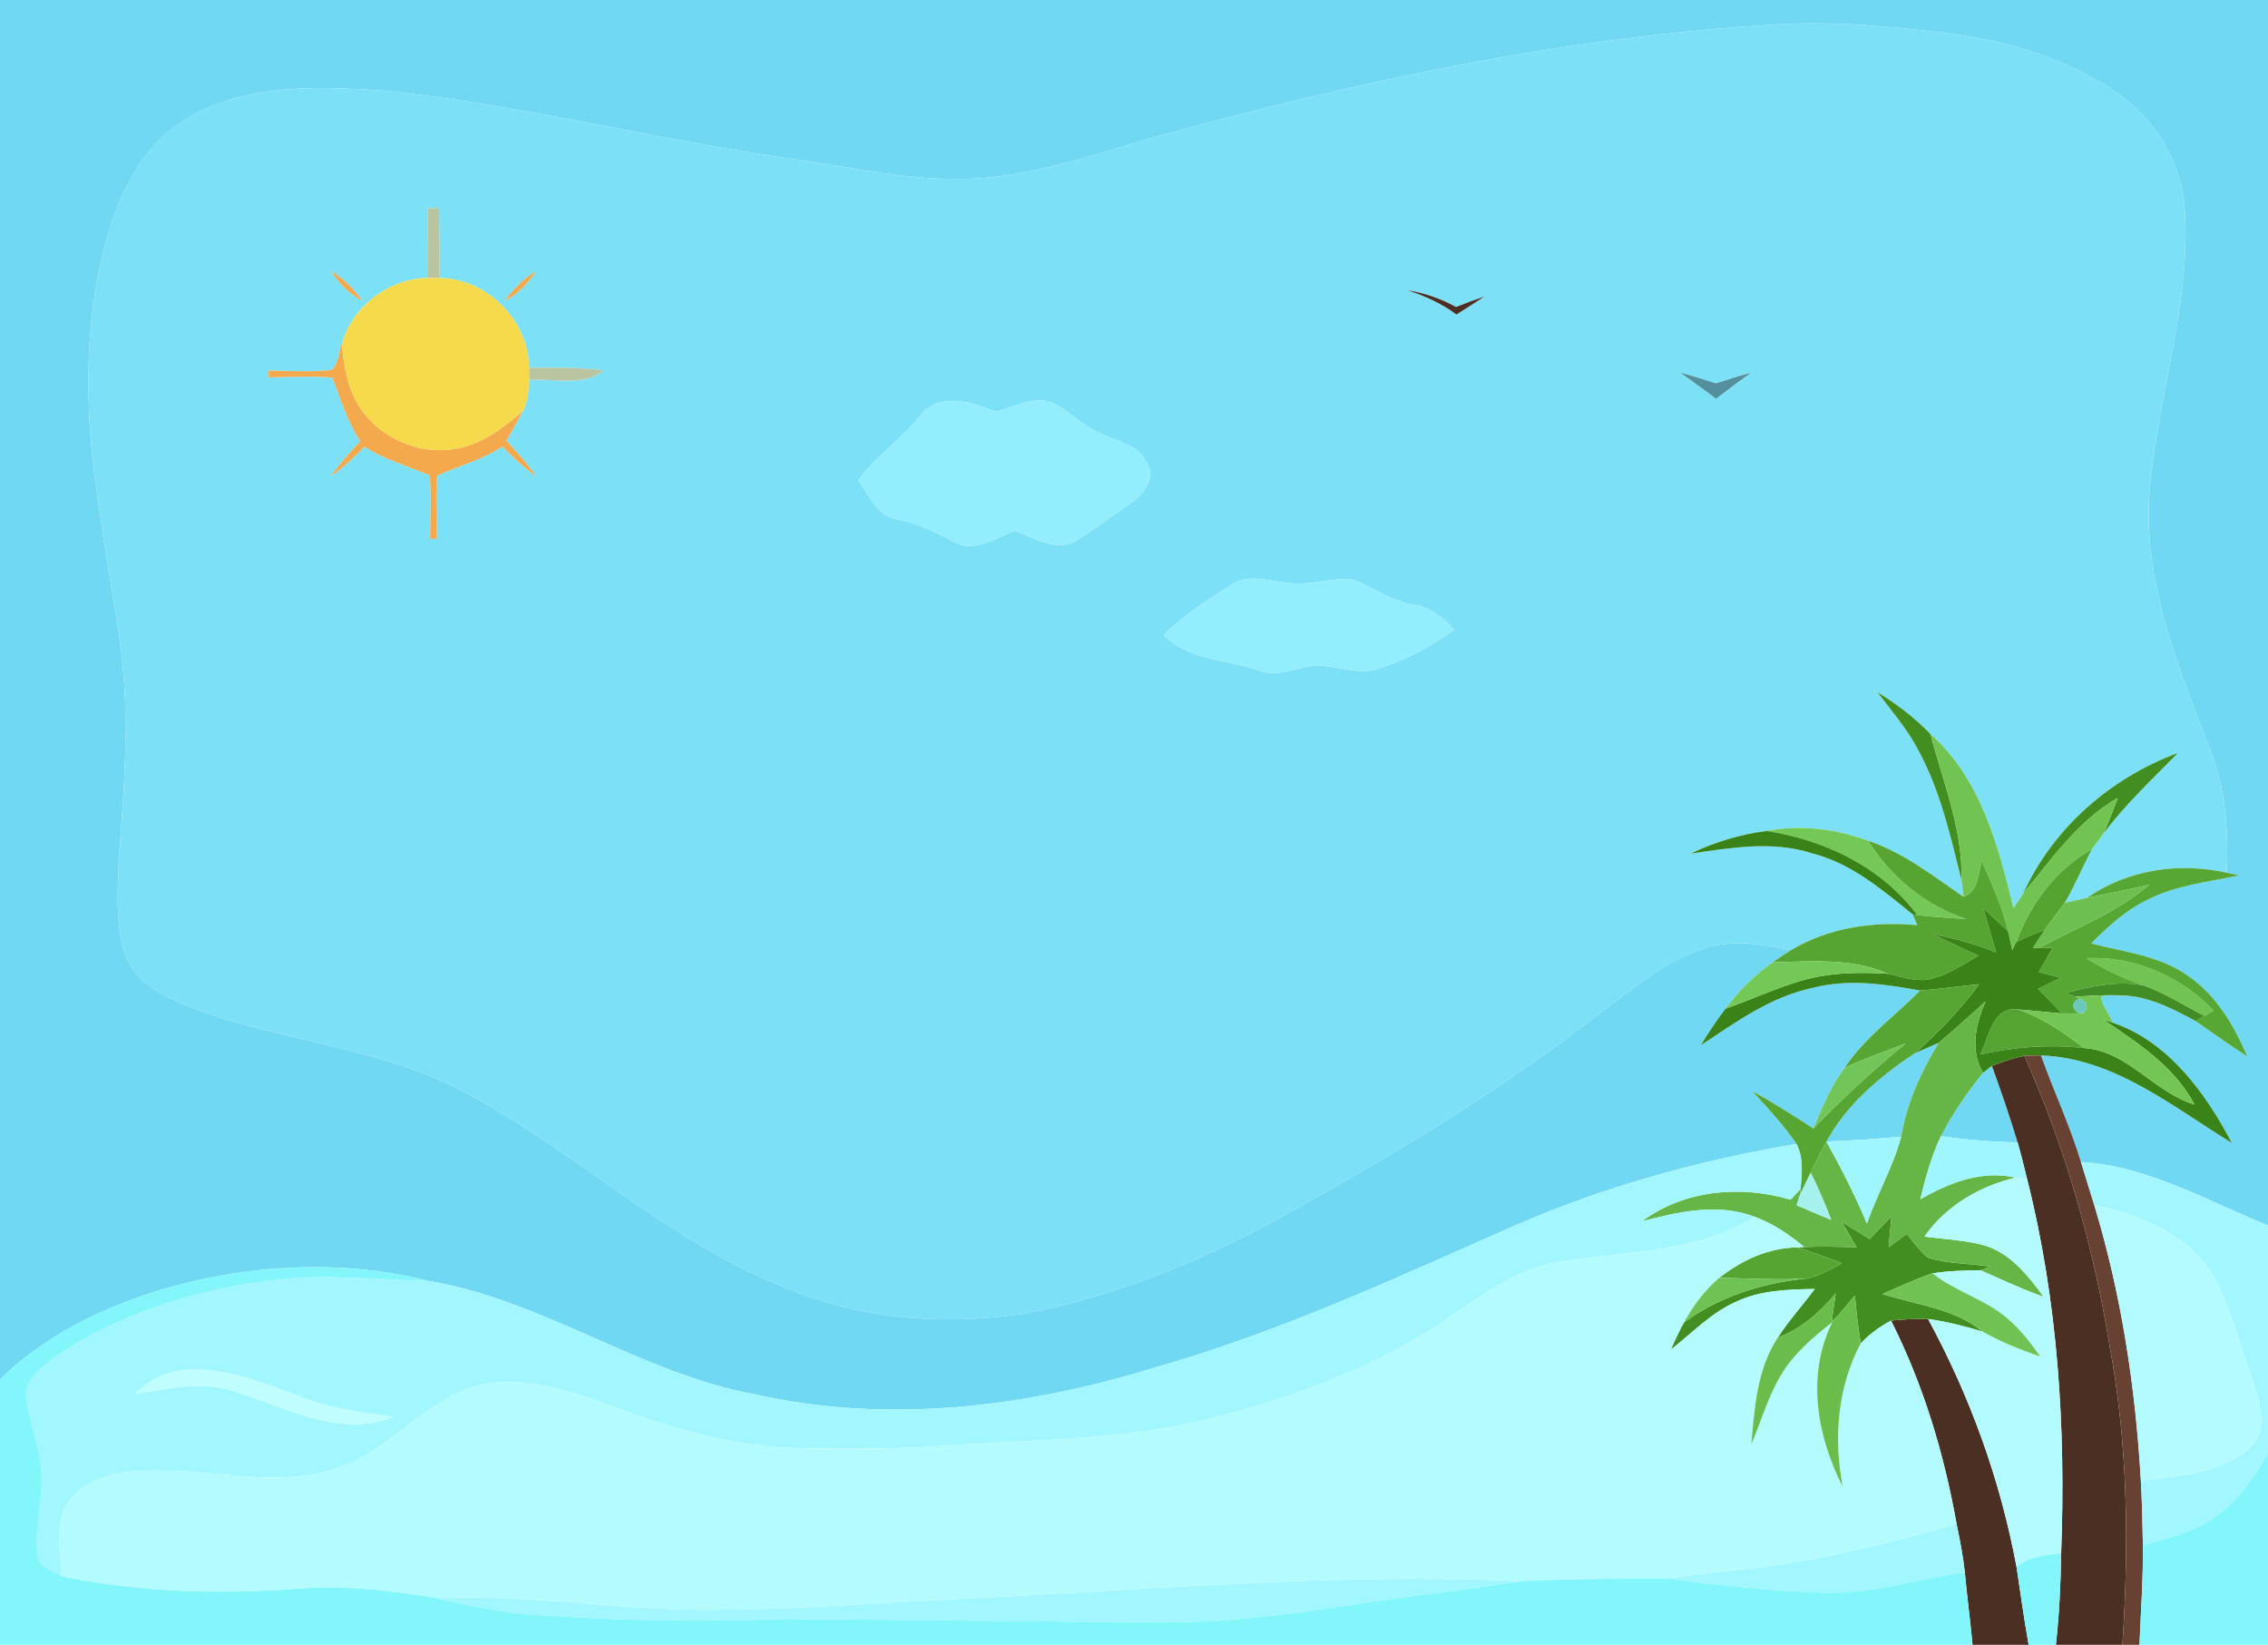 <?xml version="1.0" encoding="UTF-8" ?>
<!DOCTYPE svg PUBLIC "-//W3C//DTD SVG 1.1//EN" "http://www.w3.org/Graphics/SVG/1.1/DTD/svg11.dtd">
<svg width="382pt" height="277pt" viewBox="0 0 382 277" version="1.1" xmlns="http://www.w3.org/2000/svg">
<g id="#71d8f4ff">
<path fill="#71d8f4" opacity="1.00" d=" M 0.00 0.00 L 382.00 0.00 L 382.00 206.37 C 371.74 202.24 361.76 196.35 350.49 195.68 C 348.64 189.56 345.90 183.76 343.76 177.74 C 356.06 178.16 365.89 186.34 375.91 192.48 C 371.44 184.03 365.26 175.45 355.84 172.22 C 355.30 170.70 354.03 169.42 353.89 167.80 C 355.61 167.43 357.40 167.74 359.15 167.77 C 362.97 168.31 366.44 170.14 369.80 171.95 C 372.70 173.94 375.53 176.04 378.51 177.91 C 376.30 172.73 373.31 167.63 368.58 164.37 C 363.80 160.92 357.77 160.34 352.23 158.88 C 355.02 156.06 357.99 153.32 361.60 151.58 C 366.42 149.06 371.91 148.56 377.15 147.41 C 376.62 147.30 375.56 147.08 375.03 146.97 C 375.38 139.83 374.86 132.55 372.12 125.87 C 366.93 112.47 361.20 98.62 361.96 83.96 C 363.02 67.85 368.89 52.24 368.02 35.98 C 367.74 28.04 363.45 20.56 357.02 15.99 C 347.65 9.28 336.15 6.34 324.83 5.22 C 316.25 4.27 307.60 3.57 298.97 4.13 C 264.52 6.18 230.56 13.25 197.33 22.32 C 185.38 25.49 173.56 30.25 161.01 30.13 C 151.94 30.18 143.08 28.11 134.15 26.87 C 111.23 23.69 88.74 17.87 65.72 15.35 C 54.57 14.57 42.56 13.88 32.41 19.44 C 24.66 23.55 20.27 31.81 18.05 39.99 C 13.79 55.01 14.31 70.91 16.80 86.19 C 18.28 97.79 21.19 109.25 21.11 121.01 C 21.29 129.01 20.56 136.99 20.00 144.97 C 19.81 150.27 19.40 155.78 21.13 160.89 C 22.80 165.41 27.43 167.70 31.61 169.42 C 46.99 175.45 64.14 176.19 78.80 184.21 C 98.09 194.56 114.18 210.58 135.10 217.92 C 146.92 222.36 159.87 223.07 172.29 221.26 C 185.94 218.73 199.02 213.68 211.35 207.35 C 231.97 196.20 252.22 184.18 270.70 169.69 C 276.14 165.67 281.56 161.09 288.25 159.37 C 292.67 158.25 297.25 159.08 301.61 160.04 C 300.58 160.69 299.57 161.36 298.59 162.06 C 295.54 164.22 292.83 166.84 290.63 169.86 C 289.13 171.84 287.75 173.91 286.47 176.03 C 292.37 172.12 298.29 167.82 305.37 166.35 C 311.32 164.80 317.47 165.72 323.41 166.81 C 319.15 171.13 314.09 174.71 310.69 179.83 C 308.38 182.91 306.91 186.51 305.42 190.04 C 302.05 187.85 298.66 185.70 295.15 183.74 C 297.72 186.62 300.41 189.42 302.58 192.64 C 286.33 195.39 270.34 199.77 255.22 206.36 C 235.45 215.06 215.78 224.24 194.95 230.17 C 173.20 236.93 149.71 239.90 127.27 234.84 C 107.97 231.32 91.65 219.03 72.28 215.73 C 57.23 211.95 41.18 212.93 26.40 217.42 C 16.72 220.46 7.32 225.14 0.00 232.29 L 0.00 0.00 Z" />
<path fill="#71d8f4" opacity="1.00" d=" M 322.55 177.35 C 323.88 176.77 325.21 176.19 326.55 175.61 C 323.57 180.50 321.17 185.75 320.21 191.43 C 316.03 191.81 311.83 192.09 307.63 192.25 C 311.05 185.94 316.66 181.26 322.55 177.35 Z" />
<path fill="#71d8f4" opacity="1.00" d=" M 334.00 180.66 C 334.38 180.37 335.13 179.79 335.50 179.50 C 337.05 183.76 338.52 188.05 339.83 192.39 C 335.51 192.30 331.19 191.97 326.91 191.33 C 328.88 187.53 331.31 183.98 334.00 180.66 Z" />
</g>
<g id="#7ce0f7ff">
<path fill="#7ce0f7" opacity="1.00" d=" M 197.33 22.32 C 230.56 13.25 264.52 6.18 298.97 4.13 C 307.60 3.57 316.25 4.27 324.83 5.22 C 336.15 6.34 347.65 9.28 357.02 15.99 C 363.45 20.56 367.74 28.04 368.02 35.98 C 368.89 52.24 363.02 67.85 361.96 83.96 C 361.20 98.62 366.93 112.47 372.12 125.87 C 374.86 132.55 375.38 139.83 375.03 146.97 C 366.99 145.17 358.37 146.44 351.54 151.19 C 350.29 151.49 349.04 151.77 347.78 152.03 C 349.47 149.10 350.77 145.98 352.35 142.99 C 353.01 142.12 353.67 141.24 354.31 140.36 C 358.00 135.40 362.55 131.19 366.85 126.79 C 355.52 130.98 345.80 139.41 340.77 150.48 C 340.21 151.30 339.67 152.12 339.13 152.95 C 336.56 142.40 333.61 131.11 325.15 123.62 C 322.52 120.87 319.46 118.57 316.23 116.57 C 318.55 119.66 321.11 122.61 322.94 126.04 C 326.76 132.91 328.49 140.66 330.38 148.23 C 330.46 148.92 330.63 150.32 330.72 151.02 C 325.58 147.54 320.65 143.57 314.66 141.60 C 309.21 139.56 303.26 138.84 297.53 139.94 C 293.10 140.51 288.78 141.82 284.76 143.75 C 291.52 142.78 298.55 141.53 305.23 143.71 C 311.80 145.37 317.01 149.83 322.15 153.98 C 322.34 154.44 322.73 155.34 322.92 155.80 C 315.58 155.11 308.01 156.20 301.61 160.04 C 297.25 159.08 292.67 158.25 288.25 159.37 C 281.56 161.09 276.14 165.67 270.70 169.69 C 252.22 184.18 231.97 196.20 211.35 207.35 C 199.02 213.68 185.94 218.73 172.29 221.26 C 159.87 223.07 146.92 222.36 135.10 217.92 C 114.18 210.58 98.09 194.56 78.80 184.21 C 64.14 176.19 46.99 175.45 31.61 169.42 C 27.43 167.70 22.80 165.41 21.13 160.89 C 19.40 155.78 19.81 150.27 20.00 144.97 C 20.56 136.99 21.29 129.01 21.11 121.01 C 21.19 109.25 18.28 97.79 16.80 86.19 C 14.31 70.91 13.79 55.01 18.05 39.99 C 20.27 31.81 24.66 23.55 32.41 19.44 C 42.56 13.88 54.57 14.57 65.72 15.35 C 88.74 17.87 111.23 23.69 134.15 26.87 C 143.08 28.11 151.94 30.18 161.01 30.13 C 173.56 30.25 185.38 25.49 197.33 22.32 M 72.08 35.07 C 72.03 38.98 71.99 42.90 71.98 46.81 C 65.47 46.96 59.33 51.61 57.59 57.91 C 57.04 59.37 57.03 61.17 55.86 62.32 C 52.33 62.68 48.78 62.45 45.25 62.41 C 45.25 62.70 45.26 63.27 45.26 63.55 C 48.83 63.50 52.40 63.32 55.97 63.59 C 57.42 67.21 58.46 71.02 60.68 74.29 C 58.94 76.18 57.18 78.07 55.73 80.21 C 57.80 78.75 59.63 77.01 61.41 75.22 C 64.79 77.45 68.74 78.46 72.39 80.08 C 72.68 83.63 72.49 87.19 72.44 90.74 C 72.73 90.74 73.29 90.75 73.58 90.75 C 73.53 87.20 73.34 83.64 73.63 80.09 C 77.29 78.49 81.21 77.41 84.61 75.21 C 86.39 77.00 88.22 78.74 90.28 80.20 C 88.83 78.04 87.05 76.14 85.28 74.23 C 86.27 72.54 87.22 70.83 88.15 69.10 C 88.86 67.49 89.08 65.72 89.15 63.99 C 93.32 63.67 98.17 65.20 101.70 62.39 C 97.53 61.82 93.32 61.93 89.12 61.95 C 89.01 53.96 82.06 46.94 74.05 46.82 C 74.04 42.89 74.01 38.96 73.95 35.03 C 73.49 35.04 72.55 35.06 72.08 35.07 M 55.77 45.63 C 57.06 47.73 58.85 49.50 61.02 50.68 C 59.64 48.65 57.85 46.93 55.77 45.63 M 85.00 50.70 C 87.18 49.53 88.97 47.77 90.26 45.66 C 88.18 46.96 86.39 48.68 85.00 50.70 M 237.05 48.88 C 239.99 49.84 242.83 51.10 245.31 52.97 C 246.88 51.96 248.47 50.98 250.01 49.93 C 248.40 50.47 246.82 51.07 245.24 51.70 C 242.69 50.29 239.93 49.33 237.05 48.88 M 282.99 62.75 C 285.01 64.21 287.06 65.64 289.04 67.15 C 290.97 65.65 292.94 64.20 294.93 62.76 C 292.92 63.28 290.97 63.94 289.00 64.56 C 287.01 63.91 285.01 63.29 282.99 62.75 M 154.99 69.98 C 151.94 74.04 147.44 76.70 144.55 80.90 C 146.40 83.41 147.76 87.04 151.28 87.48 C 154.59 88.22 157.67 89.62 160.64 91.22 C 164.07 93.20 167.72 90.62 170.89 89.34 C 174.11 90.49 177.80 93.00 181.19 91.09 C 184.44 89.07 187.53 86.78 190.66 84.58 C 192.68 83.16 194.77 80.39 193.12 77.95 C 191.83 74.93 188.32 74.37 185.66 73.12 C 182.42 71.94 180.16 69.12 177.05 67.73 C 173.90 66.79 170.80 68.41 167.86 69.36 C 163.84 67.80 158.19 65.84 154.99 69.98 M 207.51 98.45 C 203.45 100.95 199.41 103.61 195.97 106.92 C 200.26 111.24 206.65 111.04 212.07 112.91 C 215.95 114.41 219.73 111.39 223.65 112.24 C 226.36 112.52 229.13 113.52 231.83 112.70 C 236.53 111.29 240.92 108.96 244.88 106.07 C 243.05 103.98 240.84 102.18 237.98 101.83 C 234.14 101.23 231.08 98.64 227.45 97.50 C 223.84 97.34 220.29 98.73 216.68 98.11 C 213.66 97.88 210.26 96.55 207.51 98.45 Z" />
</g>
<g id="#b9c4a0ff">
<path fill="#b9c4a0" opacity="1.00" d=" M 72.08 35.07 C 72.55 35.06 73.49 35.04 73.95 35.03 C 74.01 38.96 74.04 42.89 74.05 46.82 C 73.54 46.82 72.50 46.81 71.98 46.81 C 71.99 42.90 72.03 38.98 72.08 35.07 Z" />
</g>
<g id="#f4a94dff">
<path fill="#f4a94d" opacity="1.00" d=" M 55.77 45.63 C 57.85 46.93 59.64 48.65 61.02 50.68 C 58.85 49.50 57.06 47.73 55.77 45.63 Z" />
<path fill="#f4a94d" opacity="1.00" d=" M 85.00 50.70 C 86.39 48.68 88.18 46.96 90.26 45.66 C 88.97 47.77 87.18 49.53 85.00 50.70 Z" />
<path fill="#f4a94d" opacity="1.00" d=" M 55.86 62.32 C 57.03 61.17 57.04 59.37 57.59 57.91 C 57.90 61.08 58.35 64.33 59.80 67.21 C 62.96 73.45 70.59 77.01 77.40 75.44 C 81.55 74.51 85.04 71.87 88.15 69.10 C 87.22 70.83 86.27 72.54 85.28 74.23 C 87.05 76.14 88.83 78.04 90.28 80.20 C 88.22 78.74 86.39 77.00 84.61 75.21 C 81.21 77.41 77.29 78.49 73.63 80.09 C 73.34 83.64 73.53 87.20 73.58 90.75 C 73.29 90.75 72.73 90.74 72.44 90.74 C 72.49 87.19 72.68 83.63 72.39 80.08 C 68.74 78.46 64.79 77.45 61.41 75.22 C 59.63 77.01 57.80 78.75 55.73 80.21 C 57.18 78.07 58.94 76.18 60.68 74.29 C 58.46 71.02 57.42 67.21 55.97 63.59 C 52.40 63.32 48.83 63.50 45.26 63.55 C 45.26 63.27 45.25 62.70 45.25 62.41 C 48.78 62.45 52.33 62.68 55.86 62.32 Z" />
</g>
<g id="#f7da4bff">
<path fill="#f7da4b" opacity="1.00" d=" M 57.59 57.91 C 59.33 51.61 65.47 46.96 71.98 46.81 C 72.50 46.81 73.54 46.82 74.05 46.82 C 82.06 46.94 89.01 53.96 89.12 61.95 C 89.13 62.46 89.14 63.48 89.15 63.99 C 89.08 65.72 88.86 67.49 88.15 69.10 C 85.04 71.87 81.55 74.51 77.40 75.44 C 70.59 77.01 62.96 73.45 59.80 67.21 C 58.35 64.33 57.90 61.08 57.59 57.91 Z" />
</g>
<g id="#4c2f23ff">
<path fill="#4c2f23" opacity="1.00" d=" M 237.05 48.88 C 239.93 49.33 242.69 50.29 245.24 51.70 C 246.82 51.07 248.40 50.47 250.01 49.93 C 248.47 50.98 246.88 51.96 245.31 52.97 C 242.83 51.10 239.99 49.84 237.05 48.88 Z" />
<path fill="#4c2f23" opacity="1.00" d=" M 335.50 179.50 C 337.28 178.81 339.09 178.22 340.95 177.79 C 347.91 193.36 352.60 209.89 355.33 226.71 C 358.43 243.27 358.59 260.23 357.48 277.00 L 346.27 277.00 C 346.86 271.87 347.09 266.72 347.16 261.56 C 347.96 240.44 346.62 219.08 341.42 198.53 C 340.92 196.48 340.41 194.42 339.83 192.39 C 338.52 188.05 337.05 183.76 335.50 179.50 Z" />
<path fill="#4c2f23" opacity="1.00" d=" M 318.51 222.40 C 320.58 222.18 322.66 222.07 324.75 222.13 C 331.83 235.18 336.94 249.30 339.65 263.91 C 340.31 268.27 340.90 272.65 341.69 277.00 L 332.24 277.00 C 331.86 272.93 331.31 268.88 330.94 264.81 C 330.65 262.06 330.11 259.35 329.55 256.65 C 327.44 244.79 323.95 233.17 318.51 222.40 Z" />
</g>
<g id="#b9c4a1ff">
<path fill="#b9c4a1" opacity="1.00" d=" M 89.12 61.95 C 93.32 61.93 97.53 61.82 101.70 62.39 C 98.17 65.20 93.32 63.67 89.15 63.99 C 89.14 63.48 89.13 62.46 89.12 61.95 Z" />
</g>
<g id="#538f9cff">
<path fill="#538f9c" opacity="1.00" d=" M 282.99 62.75 C 285.01 63.29 287.01 63.91 289.00 64.56 C 290.97 63.94 292.92 63.28 294.93 62.76 C 292.94 64.20 290.97 65.65 289.04 67.15 C 287.06 65.64 285.01 64.21 282.99 62.75 Z" />
</g>
<g id="#92edfcff">
<path fill="#92edfc" opacity="1.00" d=" M 154.99 69.98 C 158.19 65.84 163.84 67.80 167.86 69.36 C 170.80 68.41 173.90 66.79 177.05 67.73 C 180.16 69.12 182.42 71.94 185.66 73.12 C 188.32 74.37 191.83 74.93 193.12 77.95 C 194.77 80.39 192.68 83.16 190.66 84.58 C 187.53 86.78 184.44 89.07 181.19 91.09 C 177.80 93.00 174.11 90.49 170.89 89.34 C 167.72 90.62 164.07 93.20 160.64 91.22 C 157.67 89.62 154.59 88.22 151.28 87.48 C 147.76 87.04 146.40 83.41 144.55 80.90 C 147.44 76.70 151.94 74.04 154.99 69.98 Z" />
<path fill="#92edfc" opacity="1.00" d=" M 207.51 98.45 C 210.26 96.55 213.66 97.88 216.68 98.11 C 220.29 98.73 223.84 97.34 227.45 97.50 C 231.08 98.64 234.14 101.23 237.98 101.83 C 240.84 102.18 243.05 103.98 244.88 106.07 C 240.92 108.96 236.53 111.29 231.83 112.70 C 229.13 113.52 226.36 112.52 223.65 112.24 C 219.73 111.39 215.95 114.41 212.07 112.91 C 206.65 111.04 200.26 111.24 195.97 106.92 C 199.41 103.61 203.45 100.95 207.51 98.45 Z" />
</g>
<g id="#438e20ff">
<path fill="#438e20" opacity="1.00" d=" M 316.23 116.57 C 319.46 118.57 322.52 120.87 325.15 123.62 C 327.28 131.73 330.61 139.69 330.38 148.23 C 328.49 140.66 326.76 132.91 322.94 126.04 C 321.11 122.61 318.55 119.66 316.23 116.57 Z" />
<path fill="#438e20" opacity="1.00" d=" M 340.77 150.48 C 345.80 139.41 355.52 130.98 366.85 126.79 C 362.55 131.19 358.00 135.40 354.31 140.36 C 355.18 138.39 355.92 136.38 356.70 134.37 C 349.99 138.23 345.58 144.65 340.77 150.48 Z" />
<path fill="#438e20" opacity="1.00" d=" M 314.92 208.66 C 316.13 207.37 317.37 206.11 318.58 204.82 C 318.42 206.56 318.27 208.30 318.11 210.04 C 319.12 209.28 320.15 208.52 321.17 207.77 C 322.29 209.15 323.30 210.68 324.73 211.79 C 328.12 212.90 331.77 212.70 335.26 213.32 C 334.84 213.47 334.01 213.77 333.59 213.92 C 330.88 213.96 328.17 214.01 325.50 214.44 C 322.61 215.40 319.86 216.72 317.06 217.91 C 322.78 219.77 329.14 220.29 333.95 224.26 C 330.94 223.33 327.87 222.56 324.75 222.13 C 322.66 222.07 320.58 222.18 318.51 222.40 C 316.63 223.40 314.88 224.66 313.41 226.22 C 312.95 223.55 312.65 220.86 312.43 218.17 C 311.14 219.64 309.96 221.22 308.55 222.57 C 308.67 220.99 309.00 219.43 309.17 217.85 C 306.50 220.99 303.38 223.84 299.44 225.24 C 301.31 222.37 303.61 219.81 305.67 217.07 C 301.15 217.14 296.45 217.27 292.30 219.27 C 288.14 221.14 284.97 224.50 281.44 227.27 C 282.11 225.73 282.79 224.18 283.63 222.71 C 289.67 218.31 296.86 216.04 304.25 215.32 C 306.41 214.90 308.33 213.74 310.26 212.73 C 307.75 211.80 305.24 210.87 302.69 210.07 L 303.88 210.00 C 306.82 209.90 309.75 209.96 312.69 210.03 C 311.85 208.61 311.03 207.19 310.21 205.77 C 311.78 206.73 313.35 207.69 314.92 208.66 Z" />
</g>
<g id="#71c452ff">
<path fill="#71c452" opacity="1.00" d=" M 325.15 123.62 C 333.61 131.11 336.56 142.40 339.13 152.95 C 339.67 152.12 340.21 151.30 340.77 150.48 C 345.58 144.65 349.99 138.23 356.70 134.37 C 355.92 136.38 355.18 138.39 354.31 140.36 C 353.67 141.24 353.01 142.12 352.35 142.99 C 346.28 146.44 342.00 152.16 339.60 158.64 C 339.43 158.98 339.09 159.66 338.92 160.01 C 338.69 158.94 338.45 157.88 338.21 156.82 C 337.25 152.71 335.48 148.86 333.79 145.01 C 333.19 147.18 333.24 150.13 330.72 151.02 C 330.63 150.32 330.46 148.92 330.38 148.23 C 330.61 139.69 327.28 131.73 325.15 123.62 Z" />
<path fill="#71c452" opacity="1.00" d=" M 351.43 161.35 C 359.51 161.00 367.29 164.38 372.84 170.19 C 372.45 170.42 371.68 170.87 371.29 171.09 C 367.86 169.34 364.61 167.23 360.98 165.93 C 357.65 164.73 354.39 163.30 351.43 161.35 Z" />
</g>
<g id="#73c856ff">
<path fill="#73c856" opacity="1.00" d=" M 297.53 139.94 C 303.26 138.84 309.21 139.56 314.66 141.60 C 318.54 147.76 324.30 152.54 331.27 154.79 C 328.49 154.58 325.70 154.44 322.93 154.10 C 316.88 146.01 307.35 141.44 297.53 139.94 Z" />
</g>
<g id="#398217ff">
<path fill="#398217" opacity="1.00" d=" M 284.76 143.75 C 288.78 141.82 293.10 140.51 297.53 139.94 C 307.35 141.44 316.88 146.01 322.93 154.10 L 322.15 153.98 C 317.01 149.83 311.80 145.37 305.23 143.71 C 298.55 141.53 291.52 142.78 284.76 143.75 Z" />
</g>
<g id="#56a532ff">
<path fill="#56a532" opacity="1.00" d=" M 331.27 154.79 C 324.30 152.54 318.54 147.76 314.66 141.60 C 320.65 143.57 325.58 147.54 330.72 151.02 C 333.24 150.13 333.19 147.18 333.79 145.01 C 335.48 148.86 337.25 152.71 338.21 156.82 C 336.82 155.53 335.44 154.24 334.06 152.96 C 334.76 155.45 335.49 157.93 336.23 160.40 C 332.79 159.04 329.24 158.01 325.61 157.33 C 328.11 158.60 330.67 159.76 333.21 160.94 C 330.52 162.55 327.81 164.32 324.69 164.99 C 322.42 165.27 320.21 164.50 318.03 163.99 C 311.88 161.29 305.11 161.91 298.59 162.06 C 299.57 161.36 300.58 160.69 301.61 160.04 C 308.01 156.20 315.58 155.11 322.92 155.80 C 322.73 155.34 322.34 154.44 322.15 153.98 L 322.93 154.10 C 325.70 154.44 328.49 154.58 331.27 154.79 Z" />
<path fill="#56a532" opacity="1.00" d=" M 333.54 177.59 C 335.00 174.75 335.60 169.39 339.86 170.00 C 344.00 171.37 347.60 173.89 351.05 176.50 C 345.19 175.85 339.28 176.30 333.54 177.59 Z" />
<path fill="#56a532" opacity="1.00" d=" M 289.60 215.17 C 293.35 212.24 297.86 210.12 302.69 210.07 C 305.24 210.87 307.75 211.80 310.26 212.73 C 308.33 213.74 306.41 214.90 304.25 215.32 C 299.37 215.55 294.48 215.32 289.60 215.17 Z" />
</g>
<g id="#55a431ff">
<path fill="#55a431" opacity="1.00" d=" M 339.60 158.64 C 342.00 152.16 346.28 146.44 352.35 142.99 C 350.77 145.98 349.47 149.10 347.78 152.03 C 346.69 153.59 345.47 155.05 344.38 156.61 C 342.76 157.23 341.15 157.88 339.60 158.64 Z" />
</g>
<g id="#57a734ff">
<path fill="#57a734" opacity="1.00" d=" M 351.54 151.19 C 358.37 146.44 366.99 145.17 375.03 146.97 C 375.56 147.08 376.62 147.30 377.15 147.41 C 371.91 148.56 366.42 149.06 361.60 151.58 C 357.99 153.32 355.02 156.06 352.23 158.88 C 357.77 160.34 363.80 160.92 368.58 164.37 C 373.31 167.63 376.30 172.73 378.51 177.91 C 375.53 176.04 372.70 173.94 369.80 171.95 C 370.17 171.73 370.92 171.30 371.29 171.09 C 371.68 170.87 372.45 170.42 372.84 170.19 C 367.29 164.38 359.51 161.00 351.43 161.35 C 354.39 163.30 357.65 164.73 360.98 165.93 C 356.53 165.12 352.07 166.09 347.79 167.26 C 348.23 167.41 349.10 167.69 349.54 167.83 L 350.33 168.19 C 348.48 168.64 349.19 170.82 350.90 170.63 C 349.70 170.68 348.50 170.68 347.31 170.66 C 345.96 169.29 344.63 167.91 343.29 166.53 C 344.54 165.91 345.79 165.28 347.05 164.66 C 345.82 164.35 344.61 164.03 343.39 163.71 C 344.17 162.35 344.95 160.99 345.72 159.62 C 345.15 159.62 344.00 159.62 343.43 159.62 C 349.71 156.23 356.50 153.70 361.99 148.99 C 358.53 149.81 355.04 150.53 351.54 151.19 Z" />
</g>
<g id="#6dbf51ff">
<path fill="#6dbf51" opacity="1.00" d=" M 351.54 151.19 C 355.04 150.53 358.53 149.81 361.99 148.99 C 356.50 153.70 349.71 156.23 343.43 159.62 L 342.40 159.64 C 343.04 158.62 343.70 157.61 344.38 156.61 C 345.47 155.05 346.69 153.59 347.78 152.03 C 349.04 151.77 350.29 151.49 351.54 151.19 Z" />
</g>
<g id="#3a8318ff">
<path fill="#3a8318" opacity="1.00" d=" M 334.06 152.96 C 335.44 154.24 336.82 155.53 338.21 156.82 C 338.45 157.88 338.69 158.94 338.92 160.01 C 339.09 159.66 339.43 158.98 339.60 158.64 C 341.15 157.88 342.76 157.23 344.38 156.61 C 343.70 157.61 343.04 158.62 342.40 159.64 L 343.43 159.62 C 344.00 159.62 345.15 159.62 345.72 159.62 C 344.95 160.99 344.17 162.35 343.39 163.71 C 344.61 164.03 345.82 164.35 347.05 164.66 C 345.79 165.28 344.54 165.91 343.29 166.53 C 344.63 167.91 345.96 169.29 347.31 170.66 C 344.82 170.48 342.35 170.16 339.86 170.00 C 335.60 169.39 335.00 174.75 333.54 177.59 C 339.28 176.30 345.19 175.85 351.05 176.50 C 358.38 176.99 362.82 183.96 369.62 186.01 C 366.23 179.58 360.05 175.63 354.23 171.67 C 354.63 171.81 355.44 172.08 355.84 172.22 C 365.26 175.45 371.44 184.03 375.91 192.48 C 365.89 186.34 356.06 178.16 343.76 177.74 C 343.06 177.75 341.65 177.78 340.95 177.79 C 339.09 178.22 337.28 178.81 335.50 179.50 C 335.13 179.79 334.38 180.37 334.00 180.66 C 331.75 176.80 332.77 172.47 334.43 168.63 C 331.85 171.01 329.22 173.34 326.55 175.61 C 325.21 176.19 323.88 176.77 322.55 177.35 C 326.52 173.85 330.19 170.01 333.34 165.75 C 330.03 166.07 326.73 166.56 323.41 166.81 C 317.47 165.72 311.32 164.80 305.37 166.35 C 298.29 167.82 292.37 172.12 286.47 176.03 C 287.75 173.91 289.13 171.84 290.63 169.86 C 294.82 168.40 298.85 166.52 303.11 165.23 C 307.93 163.78 313.04 163.66 318.03 163.99 C 320.21 164.50 322.42 165.27 324.69 164.99 C 327.81 164.32 330.52 162.55 333.21 160.94 C 330.67 159.76 328.11 158.60 325.61 157.33 C 329.24 158.01 332.79 159.04 336.23 160.40 C 335.49 157.93 334.76 155.45 334.06 152.96 Z" />
</g>
<g id="#74c856ff">
<path fill="#74c856" opacity="1.00" d=" M 290.63 169.86 C 292.83 166.84 295.54 164.22 298.59 162.06 C 305.11 161.91 311.88 161.29 318.03 163.99 C 313.04 163.66 307.93 163.78 303.11 165.23 C 298.85 166.52 294.82 168.40 290.63 169.86 Z" />
</g>
<g id="#57a633ff">
<path fill="#57a633" opacity="1.00" d=" M 323.41 166.81 C 326.73 166.56 330.03 166.07 333.34 165.75 C 330.19 170.01 326.52 173.85 322.55 177.35 C 316.66 181.26 311.05 185.94 307.63 192.25 C 306.69 193.97 305.86 195.73 304.98 197.49 C 304.37 198.72 303.76 199.96 303.18 201.21 L 303.28 200.19 C 303.49 197.65 303.80 194.98 302.58 192.64 C 300.41 189.42 297.72 186.62 295.15 183.74 C 298.66 185.70 302.05 187.85 305.42 190.04 C 310.32 184.98 315.49 180.19 320.96 175.74 C 317.51 177.03 314.04 178.28 310.69 179.83 C 314.09 174.71 319.15 171.13 323.41 166.81 Z" />
</g>
<g id="#428d25ff">
<path fill="#428d25" opacity="1.00" d=" M 347.79 167.26 C 352.07 166.09 356.53 165.12 360.98 165.93 C 364.61 167.23 367.86 169.34 371.29 171.09 C 370.92 171.30 370.17 171.73 369.80 171.95 C 366.44 170.14 362.97 168.31 359.15 167.77 C 355.95 167.42 352.74 167.68 349.54 167.83 C 349.10 167.69 348.23 167.41 347.79 167.26 Z" />
</g>
<g id="#73c654ff">
<path fill="#73c654" opacity="1.00" d=" M 349.54 167.83 C 352.74 167.68 355.95 167.42 359.15 167.77 C 357.40 167.74 355.61 167.43 353.89 167.80 C 354.03 169.42 355.30 170.70 355.84 172.22 C 355.44 172.08 354.63 171.81 354.23 171.67 C 360.05 175.63 366.23 179.58 369.62 186.01 C 362.82 183.96 358.38 176.99 351.05 176.50 C 347.60 173.89 344.00 171.37 339.86 170.00 C 342.35 170.16 344.82 170.48 347.31 170.66 C 348.50 170.68 349.70 170.68 350.90 170.63 C 351.81 169.61 351.62 168.80 350.33 168.19 L 349.54 167.83 Z" />
</g>
<g id="#65b646ff">
<path fill="#65b646" opacity="1.00" d=" M 326.55 175.61 C 329.22 173.34 331.85 171.01 334.43 168.63 C 332.77 172.47 331.75 176.80 334.00 180.66 C 331.31 183.98 328.88 187.53 326.91 191.33 C 325.31 194.71 324.32 198.34 323.43 201.97 C 328.28 199.19 333.80 197.00 339.47 198.32 C 333.40 199.78 327.76 203.06 324.14 208.24 C 327.55 208.72 331.03 208.82 334.36 209.77 C 338.70 211.13 341.63 214.87 344.21 218.39 C 340.58 217.11 337.10 215.47 333.59 213.92 C 334.01 213.77 334.84 213.47 335.26 213.32 C 331.77 212.70 328.12 212.90 324.73 211.79 C 323.30 210.68 322.29 209.15 321.17 207.77 C 320.15 208.52 319.12 209.28 318.11 210.04 C 318.27 208.30 318.42 206.56 318.58 204.82 C 317.37 206.11 316.13 207.37 314.92 208.66 C 313.35 207.69 311.78 206.73 310.21 205.77 C 311.03 207.19 311.85 208.61 312.69 210.03 C 309.75 209.96 306.82 209.90 303.88 210.00 C 301.36 207.89 298.60 206.03 295.49 204.90 C 289.29 202.55 282.71 204.07 276.56 205.67 C 283.74 200.35 293.19 199.55 301.60 202.04 C 302.02 201.58 302.86 200.65 303.28 200.19 L 303.18 201.21 C 303.04 201.65 302.75 202.52 302.60 202.96 C 304.54 203.81 306.48 204.64 308.44 205.45 C 307.41 202.74 306.27 200.08 304.98 197.49 C 305.86 195.73 306.69 193.97 307.63 192.25 C 310.13 196.74 312.47 201.33 314.45 206.07 C 316.14 201.10 318.86 196.52 320.21 191.43 C 321.17 185.75 323.57 180.50 326.55 175.61 Z" />
</g>
<g id="#69c9bbff">
<path fill="#69c9bb" opacity="1.00" d=" M 350.90 170.63 C 349.19 170.82 348.48 168.64 350.33 168.19 C 351.62 168.80 351.81 169.61 350.90 170.63 Z" />
</g>
<g id="#71c559ff">
<path fill="#71c559" opacity="1.00" d=" M 310.69 179.83 C 314.04 178.28 317.51 177.03 320.96 175.74 C 315.49 180.19 310.32 184.98 305.42 190.04 C 306.91 186.51 308.38 182.91 310.69 179.83 Z" />
</g>
<g id="#674132ff">
<path fill="#674132" opacity="1.00" d=" M 340.95 177.79 C 341.65 177.78 343.06 177.75 343.76 177.74 C 345.90 183.76 348.64 189.56 350.49 195.68 C 351.24 198.10 352.00 200.52 352.74 202.95 C 357.32 218.03 359.69 233.72 360.59 249.44 C 360.79 253.02 360.86 256.61 360.93 260.20 C 360.99 265.80 360.58 271.40 360.35 277.00 L 357.48 277.00 C 358.59 260.23 358.43 243.27 355.33 226.71 C 352.60 209.89 347.91 193.36 340.95 177.79 Z" />
</g>
<g id="#a0f6feff">
<path fill="#a0f6fe" opacity="1.00" d=" M 307.63 192.25 C 311.83 192.09 316.03 191.81 320.21 191.43 C 318.86 196.52 316.14 201.10 314.45 206.07 C 312.47 201.33 310.13 196.74 307.63 192.25 Z" />
</g>
<g id="#9ff6feff">
<path fill="#9ff6fe" opacity="1.00" d=" M 326.91 191.33 C 331.19 191.97 335.51 192.30 339.83 192.39 C 340.41 194.42 340.92 196.48 341.42 198.53 C 340.93 198.48 339.96 198.37 339.47 198.32 C 333.80 197.00 328.28 199.19 323.43 201.97 C 324.32 198.34 325.31 194.71 326.91 191.33 Z" />
</g>
<g id="#a1f6ffff">
<path fill="#a1f6ff" opacity="1.00" d=" M 255.22 206.36 C 270.34 199.77 286.33 195.39 302.58 192.64 C 303.80 194.98 303.49 197.65 303.28 200.19 C 302.86 200.65 302.02 201.58 301.60 202.04 C 293.19 199.55 283.74 200.35 276.56 205.67 C 282.71 204.07 289.29 202.55 295.49 204.90 C 285.63 211.16 273.65 210.64 262.55 212.52 C 256.02 213.61 250.49 217.44 245.17 221.13 C 232.82 229.79 218.49 235.24 203.92 238.84 C 189.99 242.41 175.53 242.41 161.27 243.31 C 152.19 244.03 143.06 244.07 133.96 243.85 C 123.33 243.57 113.02 240.54 103.14 236.81 C 95.67 234.15 87.51 231.29 79.57 233.56 C 71.15 236.40 65.56 244.21 57.14 247.08 C 47.73 250.59 37.68 247.74 28.00 247.67 C 22.52 247.58 16.07 247.68 12.18 252.18 C 8.83 255.78 10.17 261.06 10.38 265.47 C 8.98 264.63 7.18 264.04 6.38 262.52 C 5.65 257.37 7.48 252.22 6.89 247.06 C 6.52 242.68 4.47 238.60 4.36 234.20 C 5.10 231.38 7.81 229.67 10.02 228.02 C 21.90 220.24 35.97 216.24 50.05 215.20 C 57.46 214.79 64.87 215.56 72.28 215.73 C 91.65 219.03 107.97 231.32 127.27 234.84 C 149.71 239.90 173.20 236.93 194.95 230.17 C 215.78 224.24 235.45 215.06 255.22 206.36 M 33.15 230.64 C 29.27 230.51 25.46 231.86 22.79 234.73 C 28.33 233.91 34.09 232.39 39.58 234.37 C 48.16 237.01 57.13 242.22 66.27 238.63 C 61.82 237.90 57.27 237.51 52.98 236.04 C 46.50 233.87 40.13 230.70 33.15 230.64 Z" />
<path fill="#a1f6ff" opacity="1.00" d=" M 350.49 195.68 C 361.76 196.35 371.74 202.24 382.00 206.37 L 382.00 244.63 C 379.72 248.90 376.77 252.98 372.69 255.70 C 369.16 258.07 364.98 259.11 360.93 260.20 C 360.86 256.61 360.79 253.02 360.59 249.44 C 366.81 248.41 373.90 248.31 378.85 243.88 C 382.26 240.96 380.52 236.18 379.45 232.58 C 377.44 226.94 375.97 221.06 373.25 215.70 C 369.14 208.24 360.74 204.56 352.74 202.95 C 352.00 200.52 351.24 198.10 350.49 195.68 Z" />
<path fill="#a1f6ff" opacity="1.00" d=" M 291.59 264.49 C 304.49 263.32 317.12 260.16 329.55 256.65 C 330.11 259.35 330.65 262.06 330.94 264.81 C 322.95 265.86 315.14 268.51 307.00 268.21 C 298.21 267.91 289.45 266.97 280.74 265.81 C 284.36 265.43 287.96 264.86 291.59 264.49 Z" />
<path fill="#a1f6ff" opacity="1.00" d=" M 163.96 269.14 C 194.71 267.65 225.46 264.86 256.27 266.27 C 251.57 266.91 246.90 267.73 242.19 268.25 C 226.82 270.07 211.55 273.41 196.00 273.17 C 174.78 273.13 153.56 272.77 132.34 272.63 C 119.22 273.13 106.09 272.98 93.00 272.11 C 86.46 271.94 80.04 270.70 73.71 269.15 C 89.18 268.40 104.53 271.24 120.00 271.10 C 134.67 271.09 149.31 269.81 163.96 269.14 Z" />
</g>
<g id="#a5f1edff">
<path fill="#a5f1ed" opacity="1.00" d=" M 303.18 201.21 C 303.76 199.96 304.37 198.72 304.98 197.49 C 306.27 200.08 307.41 202.74 308.44 205.45 C 306.48 204.64 304.54 203.81 302.60 202.96 C 302.75 202.52 303.04 201.65 303.18 201.21 Z" />
</g>
<g id="#b3fbffff">
<path fill="#b3fbff" opacity="1.00" d=" M 324.14 208.24 C 327.76 203.06 333.40 199.78 339.47 198.32 C 339.96 198.37 340.93 198.48 341.42 198.53 C 346.62 219.08 347.96 240.44 347.16 261.56 C 344.54 261.88 341.73 262.10 339.65 263.91 C 336.94 249.30 331.83 235.18 324.75 222.13 C 327.87 222.56 330.94 223.33 333.95 224.26 C 337.03 225.98 340.30 227.33 343.65 228.43 C 341.97 226.12 340.25 223.80 338.04 221.97 C 334.29 218.77 329.34 217.51 325.50 214.44 C 328.17 214.01 330.88 213.96 333.59 213.92 C 337.10 215.47 340.58 217.11 344.21 218.39 C 341.63 214.87 338.70 211.13 334.36 209.77 C 331.03 208.82 327.55 208.72 324.14 208.24 Z" />
<path fill="#b3fbff" opacity="1.00" d=" M 352.74 202.95 C 360.74 204.56 369.14 208.24 373.25 215.70 C 375.97 221.06 377.44 226.94 379.45 232.58 C 380.52 236.18 382.26 240.96 378.85 243.88 C 373.90 248.31 366.81 248.41 360.59 249.44 C 359.69 233.72 357.32 218.03 352.74 202.95 Z" />
<path fill="#b3fbff" opacity="1.00" d=" M 295.49 204.90 C 298.60 206.03 301.36 207.89 303.88 210.00 L 302.69 210.07 C 297.86 210.12 293.35 212.24 289.60 215.17 C 287.13 217.26 285.18 219.89 283.63 222.71 C 282.79 224.18 282.11 225.73 281.44 227.27 C 284.97 224.50 288.14 221.14 292.30 219.27 C 296.45 217.27 301.15 217.14 305.67 217.07 C 303.61 219.81 301.31 222.37 299.44 225.24 C 295.93 230.55 295.51 237.10 294.97 243.25 C 296.95 238.58 298.25 233.51 301.41 229.45 C 303.47 226.86 306.00 224.68 308.62 222.67 C 304.19 231.55 306.02 241.82 310.35 250.33 C 308.83 242.18 309.45 233.62 313.41 226.22 C 314.88 224.66 316.63 223.40 318.51 222.40 C 323.95 233.17 327.44 244.79 329.55 256.65 C 317.12 260.16 304.49 263.32 291.59 264.49 C 287.96 264.86 284.36 265.43 280.74 265.81 C 272.58 265.90 264.42 265.85 256.27 266.27 C 225.46 264.86 194.71 267.65 163.96 269.14 C 149.31 269.81 134.67 271.09 120.00 271.10 C 104.53 271.24 89.18 268.40 73.71 269.15 C 65.80 267.83 57.78 266.90 49.75 267.57 C 36.60 268.56 23.32 268.09 10.38 265.47 C 10.17 261.06 8.83 255.78 12.18 252.18 C 16.07 247.68 22.52 247.58 28.00 247.67 C 37.68 247.74 47.73 250.59 57.14 247.08 C 65.56 244.21 71.15 236.40 79.57 233.56 C 87.51 231.29 95.67 234.15 103.14 236.81 C 113.02 240.54 123.33 243.57 133.96 243.85 C 143.06 244.07 152.19 244.03 161.27 243.31 C 175.53 242.41 189.99 242.41 203.92 238.84 C 218.49 235.24 232.82 229.79 245.17 221.13 C 250.49 217.44 256.02 213.61 262.55 212.52 C 273.65 210.64 285.63 211.16 295.49 204.90 Z" />
</g>
<g id="#83f6fcff">
<path fill="#83f6fc" opacity="1.00" d=" M 26.40 217.42 C 41.18 212.93 57.23 211.95 72.28 215.73 C 64.87 215.56 57.46 214.79 50.05 215.20 C 35.97 216.24 21.90 220.24 10.02 228.02 C 7.81 229.67 5.10 231.38 4.36 234.20 C 4.47 238.60 6.52 242.68 6.89 247.06 C 7.48 252.22 5.65 257.37 6.38 262.52 C 7.18 264.04 8.98 264.63 10.38 265.47 C 23.32 268.09 36.60 268.56 49.75 267.57 C 57.78 266.90 65.80 267.83 73.71 269.15 C 80.04 270.70 86.46 271.94 93.00 272.11 C 106.09 272.98 119.22 273.13 132.34 272.63 C 153.56 272.77 174.78 273.13 196.00 273.17 C 211.55 273.41 226.82 270.07 242.19 268.25 C 246.90 267.73 251.57 266.91 256.27 266.27 C 264.42 265.85 272.58 265.90 280.74 265.81 C 289.45 266.97 298.21 267.91 307.00 268.21 C 315.14 268.51 322.95 265.86 330.94 264.81 C 331.31 268.88 331.86 272.93 332.24 277.00 L 0.00 277.00 L 0.00 232.29 C 7.32 225.14 16.72 220.46 26.40 217.42 Z" />
<path fill="#83f6fc" opacity="1.00" d=" M 372.69 255.70 C 376.77 252.98 379.72 248.90 382.00 244.63 L 382.00 277.00 L 360.35 277.00 C 360.58 271.40 360.99 265.80 360.93 260.20 C 364.98 259.11 369.16 258.07 372.69 255.70 Z" />
<path fill="#83f6fc" opacity="1.00" d=" M 339.65 263.91 C 341.73 262.10 344.54 261.88 347.16 261.56 C 347.09 266.72 346.86 271.87 346.27 277.00 L 341.69 277.00 C 340.90 272.65 340.31 268.27 339.65 263.91 Z" />
</g>
<g id="#70c353ff">
<path fill="#70c353" opacity="1.00" d=" M 317.06 217.91 C 319.86 216.72 322.61 215.40 325.50 214.44 C 329.34 217.51 334.29 218.77 338.04 221.97 C 340.25 223.80 341.97 226.12 343.65 228.43 C 340.30 227.33 337.03 225.98 333.95 224.26 C 329.14 220.29 322.78 219.77 317.06 217.91 Z" />
</g>
<g id="#6fc254ff">
<path fill="#6fc254" opacity="1.00" d=" M 283.63 222.71 C 285.18 219.89 287.13 217.26 289.60 215.17 C 294.48 215.32 299.37 215.55 304.25 215.32 C 296.86 216.04 289.67 218.31 283.63 222.71 Z" />
</g>
<g id="#6abd4aff">
<path fill="#6abd4a" opacity="1.00" d=" M 299.44 225.24 C 303.38 223.84 306.50 220.99 309.17 217.85 C 309.00 219.43 308.67 220.99 308.55 222.57 C 309.96 221.22 311.14 219.64 312.43 218.17 C 312.65 220.86 312.95 223.55 313.41 226.22 C 309.45 233.62 308.83 242.18 310.35 250.33 C 306.02 241.82 304.19 231.55 308.62 222.67 C 306.00 224.68 303.47 226.86 301.41 229.45 C 298.25 233.51 296.95 238.58 294.97 243.25 C 295.51 237.10 295.93 230.55 299.44 225.24 Z" />
</g>
<g id="#bffdffff">
<path fill="#bffdff" opacity="1.00" d=" M 33.15 230.64 C 40.13 230.70 46.50 233.87 52.98 236.04 C 57.27 237.51 61.82 237.90 66.27 238.63 C 57.13 242.22 48.16 237.01 39.58 234.37 C 34.09 232.39 28.33 233.91 22.79 234.73 C 25.46 231.86 29.27 230.51 33.15 230.64 Z" />
</g>
</svg>
